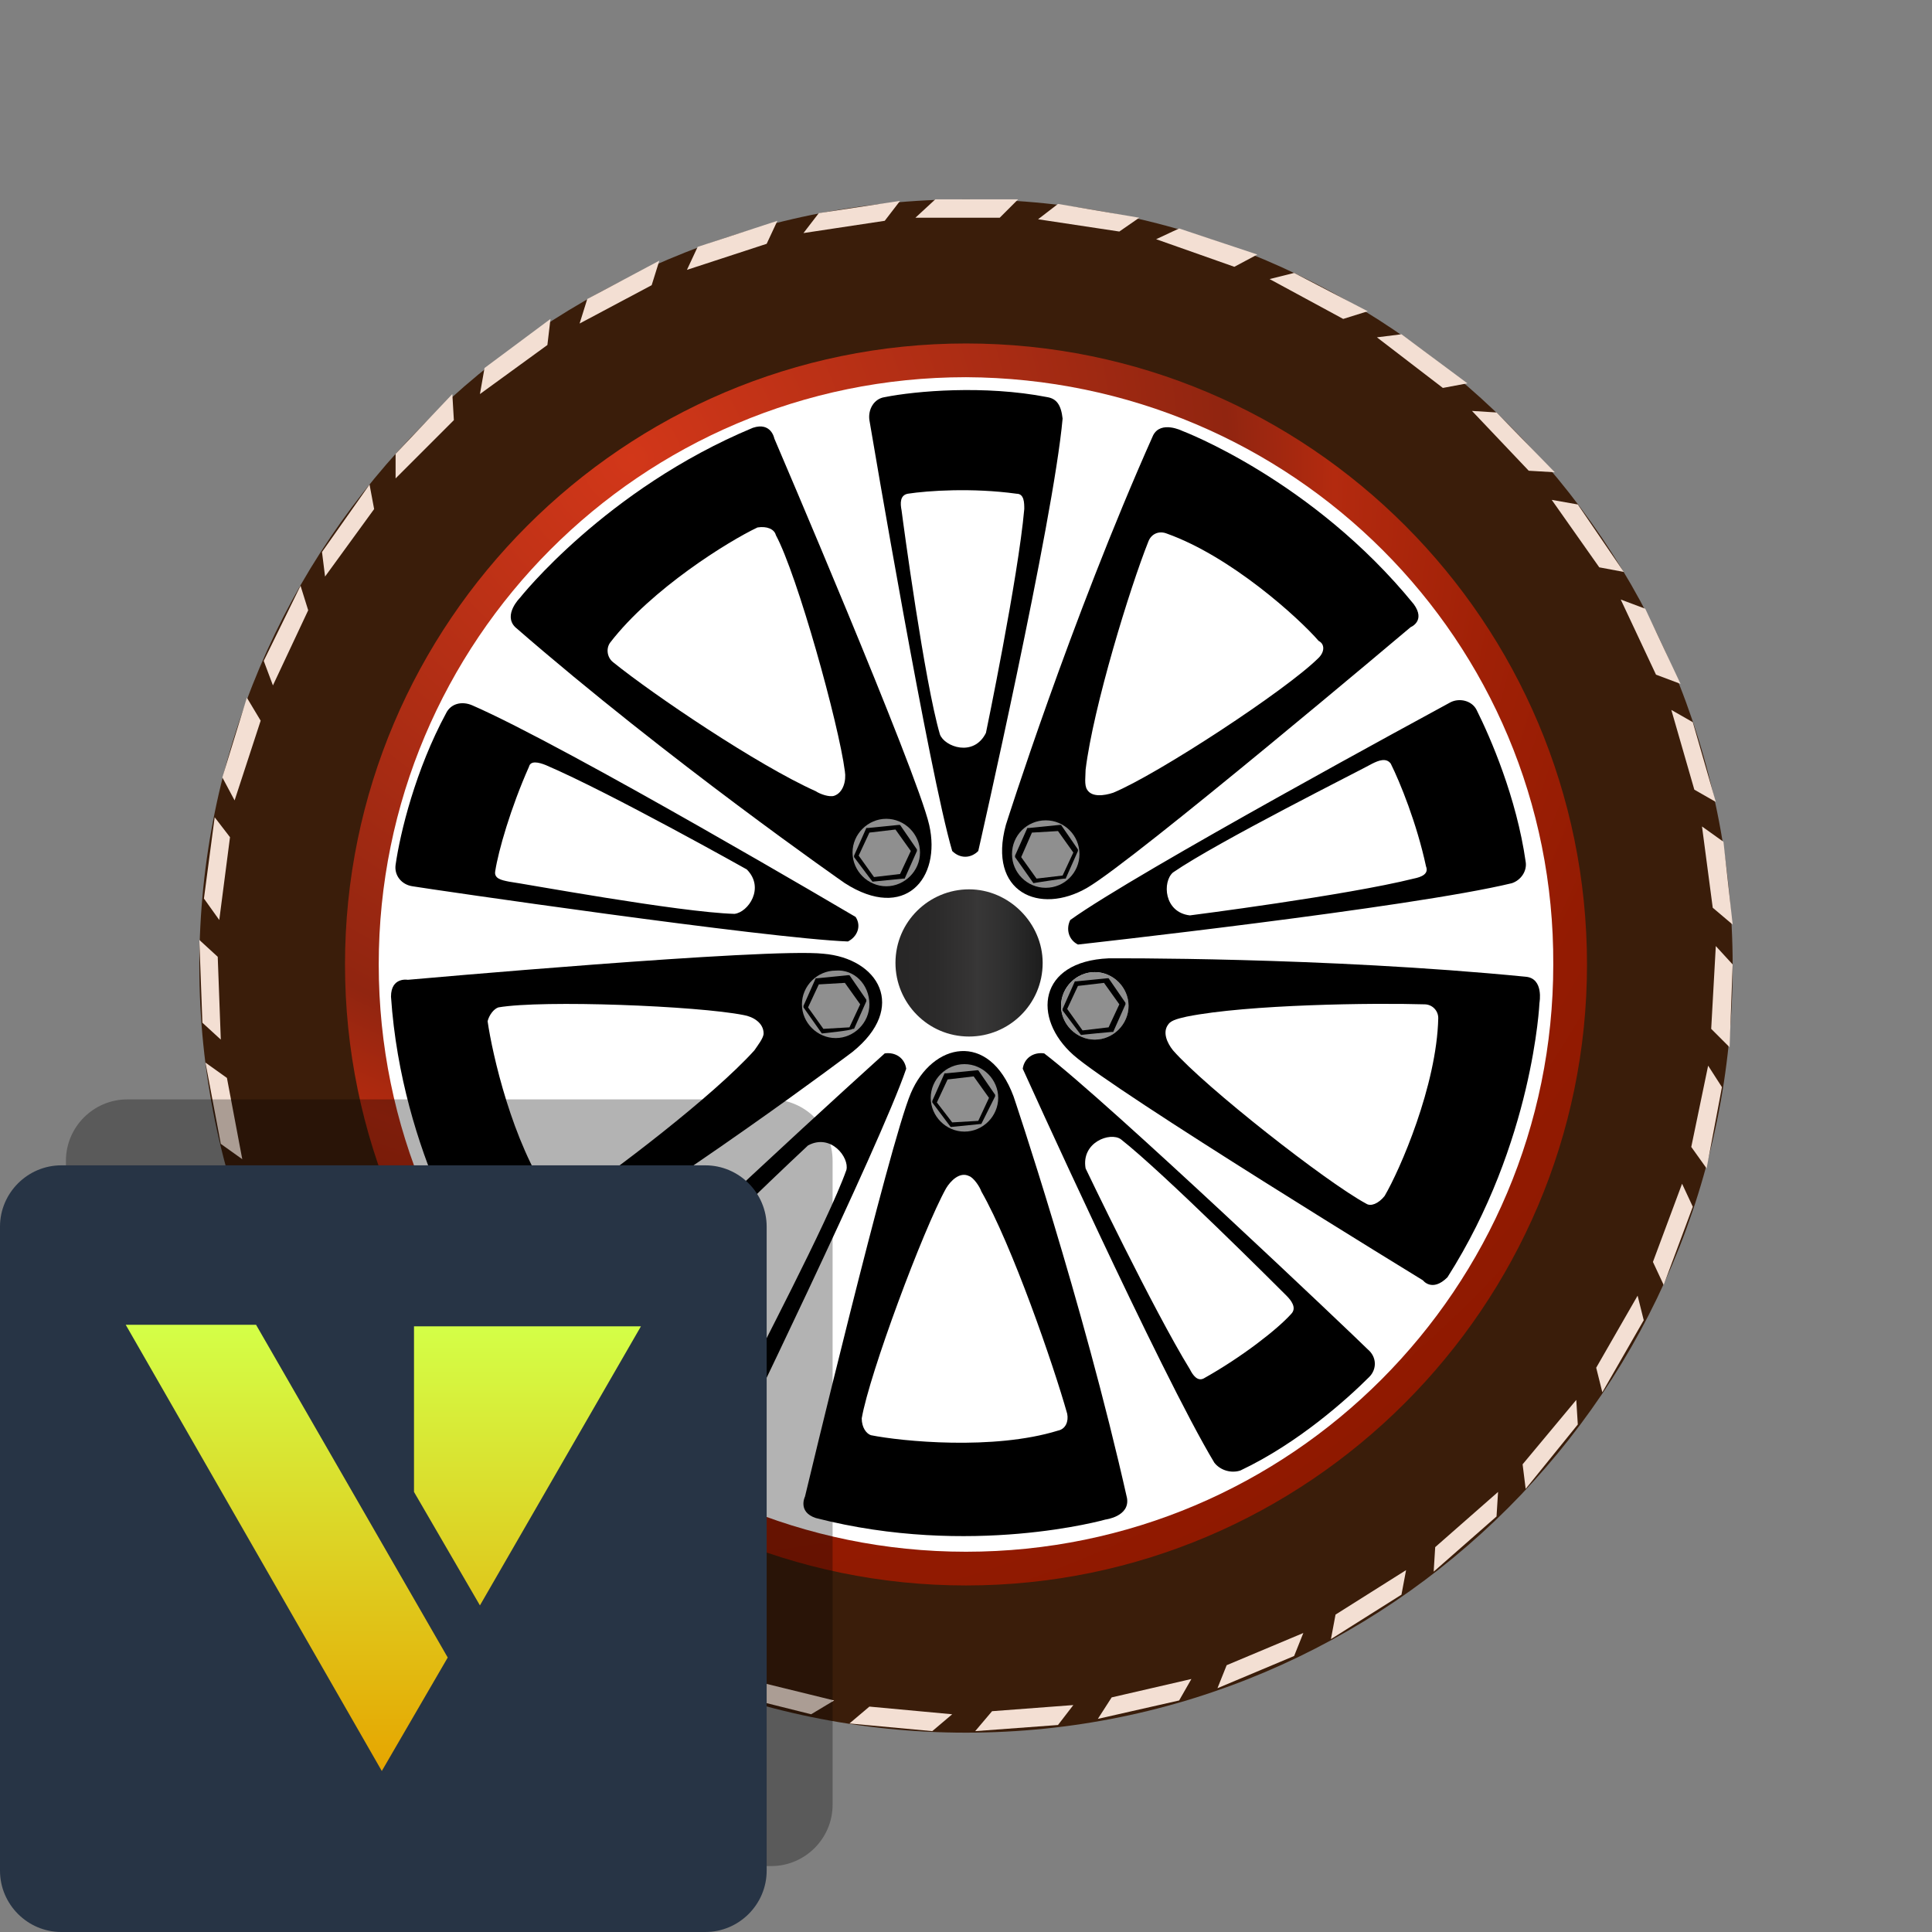 <svg class="S" xmlns="http://www.w3.org/2000/svg" xml:space="preserve" id="Layer_1" x="0" y="0" version="1.1" viewBox="0 0 126 126"><rect x="0" y="0" width="126" height="126" fill="#808080" stroke="none"/><style>.st5{fill:#8f8f8f}</style><path id="a_4_" fill="#3a1d0a" d="M63 13c-27.6 0-50 22.4-50 50s22.4 50 50 50 50-22.4 50-50-22.4-50-50-50zm0 85.7c-19.7 0-35.7-16-35.7-35.7s16-35.7 35.7-35.7 35.7 16 35.7 35.7-16 35.7-35.7 35.7z"/><path fill="#f3dfd3" d="M59.7 14.2 61 13h5.4l-1.2 1.2h-5.5zm8 .1 1.3-1 5.3.9-1.3.9-5.3-.8zm7.7 1.3 1.5-.7 5.1 1.7-1.5.8-5.1-1.8zm7.4 2.6 1.6-.4 4.8 2.5-1.6.5-4.8-2.6zm7 3.8 1.6-.2 4.3 3.2-1.6.3-4.3-3.3zm6.2 4.8 1.6.1 3.8 3.9-1.7-.1-3.7-3.9zm5.2 5.8 1.7.3 3 4.4-1.6-.3-3.1-4.4zm4.5 6.5 1.6.6 2.3 4.9-1.6-.6-2.3-4.9zm3.3 7.2 1.4.8 1.5 5.2-1.4-.8-1.5-5.2zm2 7.6 1.4 1 .6 5.4-1.3-1.1-.7-5.3zm.9 7.8 1.1 1.2-.2 5.4-1.2-1.2.3-5.4zm-.5 7.8.9 1.4-1 5.3-1-1.4 1.1-5.3zm-1.7 7.7.7 1.5-1.9 5.1-.7-1.5 1.9-5.1zm-2.9 7.3.4 1.6-2.7 4.7-.4-1.6 2.7-4.7zm-4 6.8.1 1.6-3.4 4.2-.2-1.6 3.5-4.2zm-5.1 6-.1 1.6-4.1 3.6.1-1.6 4.1-3.6zm-6 5.1-.3 1.6-4.6 2.9.3-1.6 4.6-2.9zm-6.7 4.1-.6 1.5-5 2.1.6-1.5 5-2.1zm-7.3 3-.8 1.4-5.3 1.2.9-1.4 5.2-1.2zm-7.7 1.7-1 1.3-5.4.4 1.1-1.3 5.3-.4zm-7.9.6-1.3 1.1-5.4-.5 1.3-1.1 5.4.5zm-7.7-.9-1.5.9-5.2-1.3 1.4-.9 5.3 1.3zm-7.6-2-1.6.6-4.9-2.1 1.5-.6 5 2.1zm-7.3-3.1-1.6.3-4.6-2.9 1.6-.3 4.6 2.9zm-6.5-4.4-1.6.1-4.1-3.6 1.7-.1 4 3.6zM27.1 96l-1.6-.1-3.4-4.2 1.6.1 3.4 4.2zm-4.8-6.1-1.6-.5-2.7-4.6 1.6.5 2.7 4.6zM18.5 83l-1.5-.7-1.8-5.1 1.5.7 1.8 5.1zm-2.7-7.4-1.4-1-1-5.3 1.4 1 1 5.3zm-1.4-7.8-1.2-1.1-.2-5.4 1.2 1.1.2 5.4zm-.1-7.8-1-1.4.7-5.3 1 1.3-.7 5.4zm1-7.8-.8-1.5 1.6-5.2.9 1.5-1.7 5.2zm2.5-7.5-.6-1.6 2.4-4.9.5 1.6-2.3 4.9zm3.4-7.1L21 36l3.1-4.4.3 1.6-3.2 4.4zm4.6-6.4v-1.6l3.7-3.9.1 1.7-3.8 3.8zm5.5-5.5.3-1.7 4.3-3.2-.2 1.7-4.4 3.2zm6.5-4.6.5-1.6L43 17l-.5 1.6-4.7 2.5zm7-3.5.7-1.5 5.2-1.7-.7 1.5-5.2 1.7zm7.6-2.4 1-1.3 5.3-.8-1 1.3-5.3.8z"/><radialGradient id="SVGID_1_" cx="41.166" cy="98.097" r="80.432" gradientTransform="matrix(1 0 0 -1 0 128)" gradientUnits="userSpaceOnUse"><stop offset="0" stop-color="#d23719"/><stop offset=".484" stop-color="#912510"/><stop offset=".57" stop-color="#b32a0f"/><stop offset=".714" stop-color="#9f2006"/><stop offset=".857" stop-color="#931b02"/><stop offset="1" stop-color="#8f1900"/></radialGradient><path fill="url(#SVGID_1_)" d="M63 22.4c-22.3 0-40.5 18.2-40.5 40.5s18.2 40.5 40.5 40.5 40.5-18.2 40.5-40.5S85.4 22.4 63 22.4zm0 78.5c-21 0-38-17-38-38s17-38 38-38 38 17.1 38 38c.1 21-16.9 38-38 38z"/><path fill="#fff" d="M63 24.6c-21.2 0-38.3 17.2-38.3 38.3 0 21.2 17.2 38.3 38.3 38.3 21.2 0 38.3-17.2 38.3-38.3.1-21.1-17-38.2-38.3-38.3z"/><path d="M92.2 39.4c-6.6-8.1-15.1-11.3-15.1-11.3s-1.4-.7-1.9.3c-5.4 12.1-9.6 25.4-9.6 25.4-1.2 4.4 2.2 5.9 5.3 4.1 3.1-1.8 21.1-17 21.1-17s1-.4.2-1.5zM86 42.9c-2.1 2.1-10.5 7.6-13.4 8.8-.6.2-1.4.3-1.7-.2-.2-.3-.1-.9-.1-1.3.5-4.1 2.9-11.9 4.1-14.9.2-.5.7-.7 1.2-.5 4.2 1.5 8.6 5.5 9.9 7 .4.2.4.7 0 1.1z"/><circle cx="68.2" cy="55.7" r="2.6"/><path d="M94.4 83.3c5.6-8.8 6-17.9 6-17.9s.3-1.6-.9-1.7c-13.2-1.3-27.2-1.2-27.2-1.2-4.6.2-5 3.9-2.3 6.3s22.8 14.7 22.8 14.7.6.8 1.6-.2zm-5.3-4.8c-2.6-1.4-10.5-7.6-12.6-10-.4-.5-.7-1.2-.3-1.7.2-.3.8-.4 1.2-.5 4-.8 12.2-.9 15.5-.8.5 0 .9.4.9.9-.1 4.4-2.5 9.9-3.5 11.6-.4.5-.9.7-1.2.5z"/><path d="M72.1 68.1c-1.4.4-2.8-.3-3.3-1.7-.4-1.4.3-2.8 1.7-3.3s2.8.3 3.3 1.7c.4 1.4-.4 2.8-1.7 3.3zM53.2 99c10.1 2.6 18.9.1 18.9.1s1.6-.2 1.4-1.4c-2.9-12.9-7.4-26.2-7.4-26.2-1.6-4.3-5.3-3.5-6.7-.2-1.4 3.3-6.9 26.3-6.9 26.3s-.5 1 .7 1.4zm3-6.5c.5-2.9 4-12.3 5.5-15 .3-.5.9-1.1 1.5-.8.3.1.7.7.8 1 2 3.5 4.7 11.3 5.6 14.5.1.5-.1 1-.6 1.1-4.2 1.3-10.2.7-12.2.3-.3-.1-.6-.5-.6-1.1z"/><path d="M60.7 73.2c-.9-1.2-.6-2.8.5-3.6 1.2-.9 2.8-.6 3.6.5.9 1.2.6 2.8-.5 3.6-1.1.9-2.7.6-3.6-.5zM25.5 65c.7 10.4 5.8 17.9 5.8 17.9s.7 1.4 1.8.9C44.5 77 55.6 68.6 55.6 68.6c3.6-2.9 1.7-6.1-1.9-6.4-3.6-.4-27.1 1.7-27.1 1.7s-1.1-.2-1.1 1.1zm7 .7c2.9-.5 13-.1 16 .5.6.1 1.3.5 1.3 1.2 0 .3-.4.8-.6 1.1-2.7 3-9.3 8-12 9.8-.4.3-1 .2-1.3-.2-2.5-3.6-3.8-9.4-4.1-11.5.1-.4.4-.8.7-.9z"/><path d="M52.4 64c.8-1.2 2.5-1.4 3.6-.6 1.2.8 1.5 2.5.6 3.6-.8 1.2-2.5 1.4-3.6.6s-1.5-2.4-.6-3.6zm-3.3-36.1C39.5 31.9 33.9 39 33.9 39s-1.1 1.1-.3 1.9c10 8.7 21.5 16.7 21.5 16.7 3.9 2.5 6.3-.3 5.5-3.8S50.5 28.6 50.5 28.6s-.2-1.1-1.4-.7zm1.5 7c1.4 2.6 4.1 12.3 4.5 15.4.1.6-.1 1.4-.7 1.6-.3.1-.9-.1-1.2-.3-3.8-1.7-10.6-6.3-13.2-8.4-.4-.3-.5-.9-.2-1.3 2.7-3.5 7.7-6.6 9.6-7.5.6-.1 1.1.1 1.2.5z"/><path d="M58.5 53.2c1.4.4 2.1 1.9 1.7 3.2-.4 1.4-1.9 2.1-3.2 1.7-1.4-.4-2.1-1.9-1.7-3.2.4-1.4 1.9-2.2 3.2-1.7zm9.8-27.3c-4.1-.8-8.6-.4-10.6 0-.7.1-1.1.8-1 1.5.2 1.2 3.9 23 5.4 28.1.5.5 1.2.5 1.7 0 0 0 4.9-21.5 5.5-28.2-.1-.9-.4-1.3-1-1.4zm-1.5 7.3c-.4 4.5-2.5 14.6-2.5 14.6-.8 1.6-2.7.9-3 .1-1-3.4-2.4-13.8-2.5-14.6-.1-.5-.1-1 .4-1.1 1.3-.2 4.2-.4 7.1 0 .5 0 .5.6.5 1zm32.7 23c-.6-4.2-2.3-8.1-3.2-9.9-.3-.6-1.1-.8-1.7-.5-1.1.6-20.5 11.1-24.8 14.2-.3.6-.1 1.3.5 1.6 0 0 21.7-2.4 28.3-4 .6-.2 1-.8.9-1.4zm-7.3 1.1c-4.4 1.1-14.6 2.4-14.6 2.4-1.7-.2-1.8-2.2-1.1-2.8 2.9-2 12.3-6.7 13-7.1.4-.2.9-.4 1.2 0 .6 1.2 1.7 3.9 2.3 6.7.2.5-.3.7-.8.8zM80.9 95.9c3.8-1.8 7-4.7 8.4-6.1.5-.5.5-1.3-.1-1.8-.9-.9-16.9-16.1-21.1-19.3-.7-.1-1.3.3-1.4 1 0 0 9 19.9 12.5 25.7.4.5 1.1.7 1.7.5zm-3.3-6.6c-2.4-3.9-6.8-13.1-6.8-13.1-.3-1.7 1.6-2.4 2.3-1.9 2.8 2.2 10.2 9.6 10.8 10.2.3.3.7.8.3 1.2-.9 1-3.2 2.8-5.7 4.2-.4.2-.7-.2-.9-.6zm-40.5.9c2.9 3.1 6.6 5.2 8.4 6.1.6.3 1.4 0 1.7-.6.5-1.1 10.2-21 11.9-26-.1-.7-.7-1.1-1.4-1 0 0-16.2 14.6-20.6 19.7-.5.6-.5 1.4 0 1.8zm5.2-5.1c3-3.5 10.4-10.4 10.4-10.4 1.5-.8 2.7.8 2.5 1.6-1.2 3.4-6.1 12.6-6.4 13.4-.2.4-.5.9-1 .7-1.2-.6-3.6-2.1-5.8-4.1-.3-.4 0-.9.3-1.2zM29.1 46.5c-2 3.7-3 7.8-3.3 9.9-.1.7.4 1.3 1.1 1.4 1.2.2 23.1 3.4 28.4 3.6.6-.3.9-1 .5-1.6 0 0-18.8-11.1-25-13.8-.7-.3-1.4-.1-1.7.5zm6.5 3.4c4.2 1.8 13.1 6.8 13.1 6.8 1.2 1.2.1 2.8-.8 2.9-3.6-.1-13.9-2-14.7-2.1-.5-.1-1-.2-.9-.7.2-1.3 1-4.1 2.2-6.8.1-.4.6-.3 1.1-.1z"/><linearGradient id="SVGID_2_" x1="58.276" x2="67.921" y1="65.15" y2="65.15" gradientTransform="matrix(1 0 0 -1 0 128)" gradientUnits="userSpaceOnUse"><stop offset="0" stop-color="#272626"/><stop offset=".276" stop-color="#2b2a2a"/><stop offset=".524" stop-color="#353434"/><stop offset=".565" stop-color="#383737"/><stop offset=".755" stop-color="#2f2f2f"/><stop offset="1" stop-color="#1d1d1d"/></linearGradient><path fill="url(#SVGID_2_)" d="M68 62.8c0 2.7-2.2 4.8-4.8 4.8-2.7 0-4.8-2.2-4.8-4.8 0-2.7 2.2-4.8 4.8-4.8 2.6 0 4.8 2.2 4.8 4.8z"/><circle cx="68.2" cy="55.7" r="2.2" class="st5"/><path d="m67.4 57.6-1.2-1.7v-.1L67 54h.1l2-.2h.1l1.1 1.6v.1l-.8 1.8h-.1c-.1 0-2.1.3-2 .3zm.2-.3 1.7-.2.7-1.5-1-1.4-1.7.1-.7 1.6 1 1.4z"/><path d="M60 55.6c0 1.2-1 2.2-2.2 2.2s-2.2-1-2.2-2.2 1-2.2 2.2-2.2 2.2 1 2.2 2.2z" class="st5"/><path d="m56.9 57.5-1.2-1.6v-.1l.8-1.8h.1l2-.2h.1l1.1 1.6v.1l-.8 1.8h-.1l-2 .2zm.1-.3 1.7-.2.7-1.5-1-1.4-1.7.2-.7 1.5 1 1.4z"/><path d="M56.7 65.5c0 1.2-1 2.2-2.2 2.2s-2.2-1-2.2-2.2c0-1.2 1-2.2 2.2-2.2 1.2-.1 2.2.9 2.2 2.2z" class="st5"/><path d="m53.6 67.4-1.2-1.7v-.1l.8-1.8h.1l2-.2h.1l1.1 1.6v.1l-.8 1.8h-.1c0 .1-2 .3-2 .3zm.1-.3 1.7-.1.7-1.5-1-1.4-1.7.1-.7 1.5 1 1.4z"/><path d="M65.1 71.6c0 1.2-1 2.2-2.2 2.2-1.2 0-2.2-1-2.2-2.2 0-1.2 1-2.2 2.2-2.2 1.2 0 2.2 1 2.2 2.2z" class="st5"/><path d="m62 73.5-1.2-1.6v-.1l.8-1.8h.1l2-.2h.1l1.1 1.6v.1l-.9 1.8-2 .2zm.1-.3 1.7-.1.7-1.5-1-1.4-1.7.2-.7 1.5 1 1.3z"/><radialGradient id="SVGID_3_" cx="69.862" cy="64.197" r="5.11" gradientTransform="matrix(1 0 0 -1 0 128)" gradientUnits="userSpaceOnUse"><stop offset=".371" stop-color="#e9e9e9"/><stop offset=".428" stop-color="#d2d2d2"/><stop offset=".568" stop-color="#a0a0a0"/><stop offset=".699" stop-color="#797978"/><stop offset=".819" stop-color="#5c5c5c"/><stop offset=".923" stop-color="#4b4b4a"/><stop offset="1" stop-color="#454544"/></radialGradient><path fill="url(#SVGID_3_)" d="M73.6 65.6c0 1.2-1 2.2-2.2 2.2s-2.2-1-2.2-2.2c0-1.2 1-2.2 2.2-2.2s2.2 1 2.2 2.2z"/><path d="M73.6 65.6c0 1.2-1 2.2-2.2 2.2s-2.2-1-2.2-2.2c0-1.2 1-2.2 2.2-2.2s2.2 1 2.2 2.2z" class="st5"/><path d="M70.5 67.5s-.1 0 0 0l-1.2-1.6v-.1l.8-1.8h.1l2-.2h.1l1.1 1.6v.1l-.8 1.8h-.1c-.1 0-2.1.2-2 .2zm.1-.3 1.7-.2.7-1.5-1-1.4-1.7.2-.7 1.5 1 1.4z"/><path d="M50.3 121.7h-42c-2.2 0-4-1.8-4-4v-42c0-2.2 1.8-4 4-4h42c2.2 0 4 1.8 4 4v42c0 2.2-1.8 4-4 4z" opacity=".3"/><path fill="#273445" d="M46 126H4c-2.2 0-4-1.8-4-4V80c0-2.2 1.8-4 4-4h42c2.2 0 4 1.8 4 4v42c0 2.2-1.8 4-4 4z"/><linearGradient id="SVGID_4_" x1="25" x2="25" y1="115.559" y2="86.441" gradientUnits="userSpaceOnUse"><stop offset="0" stop-color="#e6a500"/><stop offset="1" stop-color="#d4ff47"/></linearGradient><path fill="url(#SVGID_4_)" d="m16.7 86.4 12.5 21.7-4.3 7.4L8.2 86.4h8.5zm14.6 18.3 10.5-18.2H27v10.8l4.3 7.4z"/></svg>
